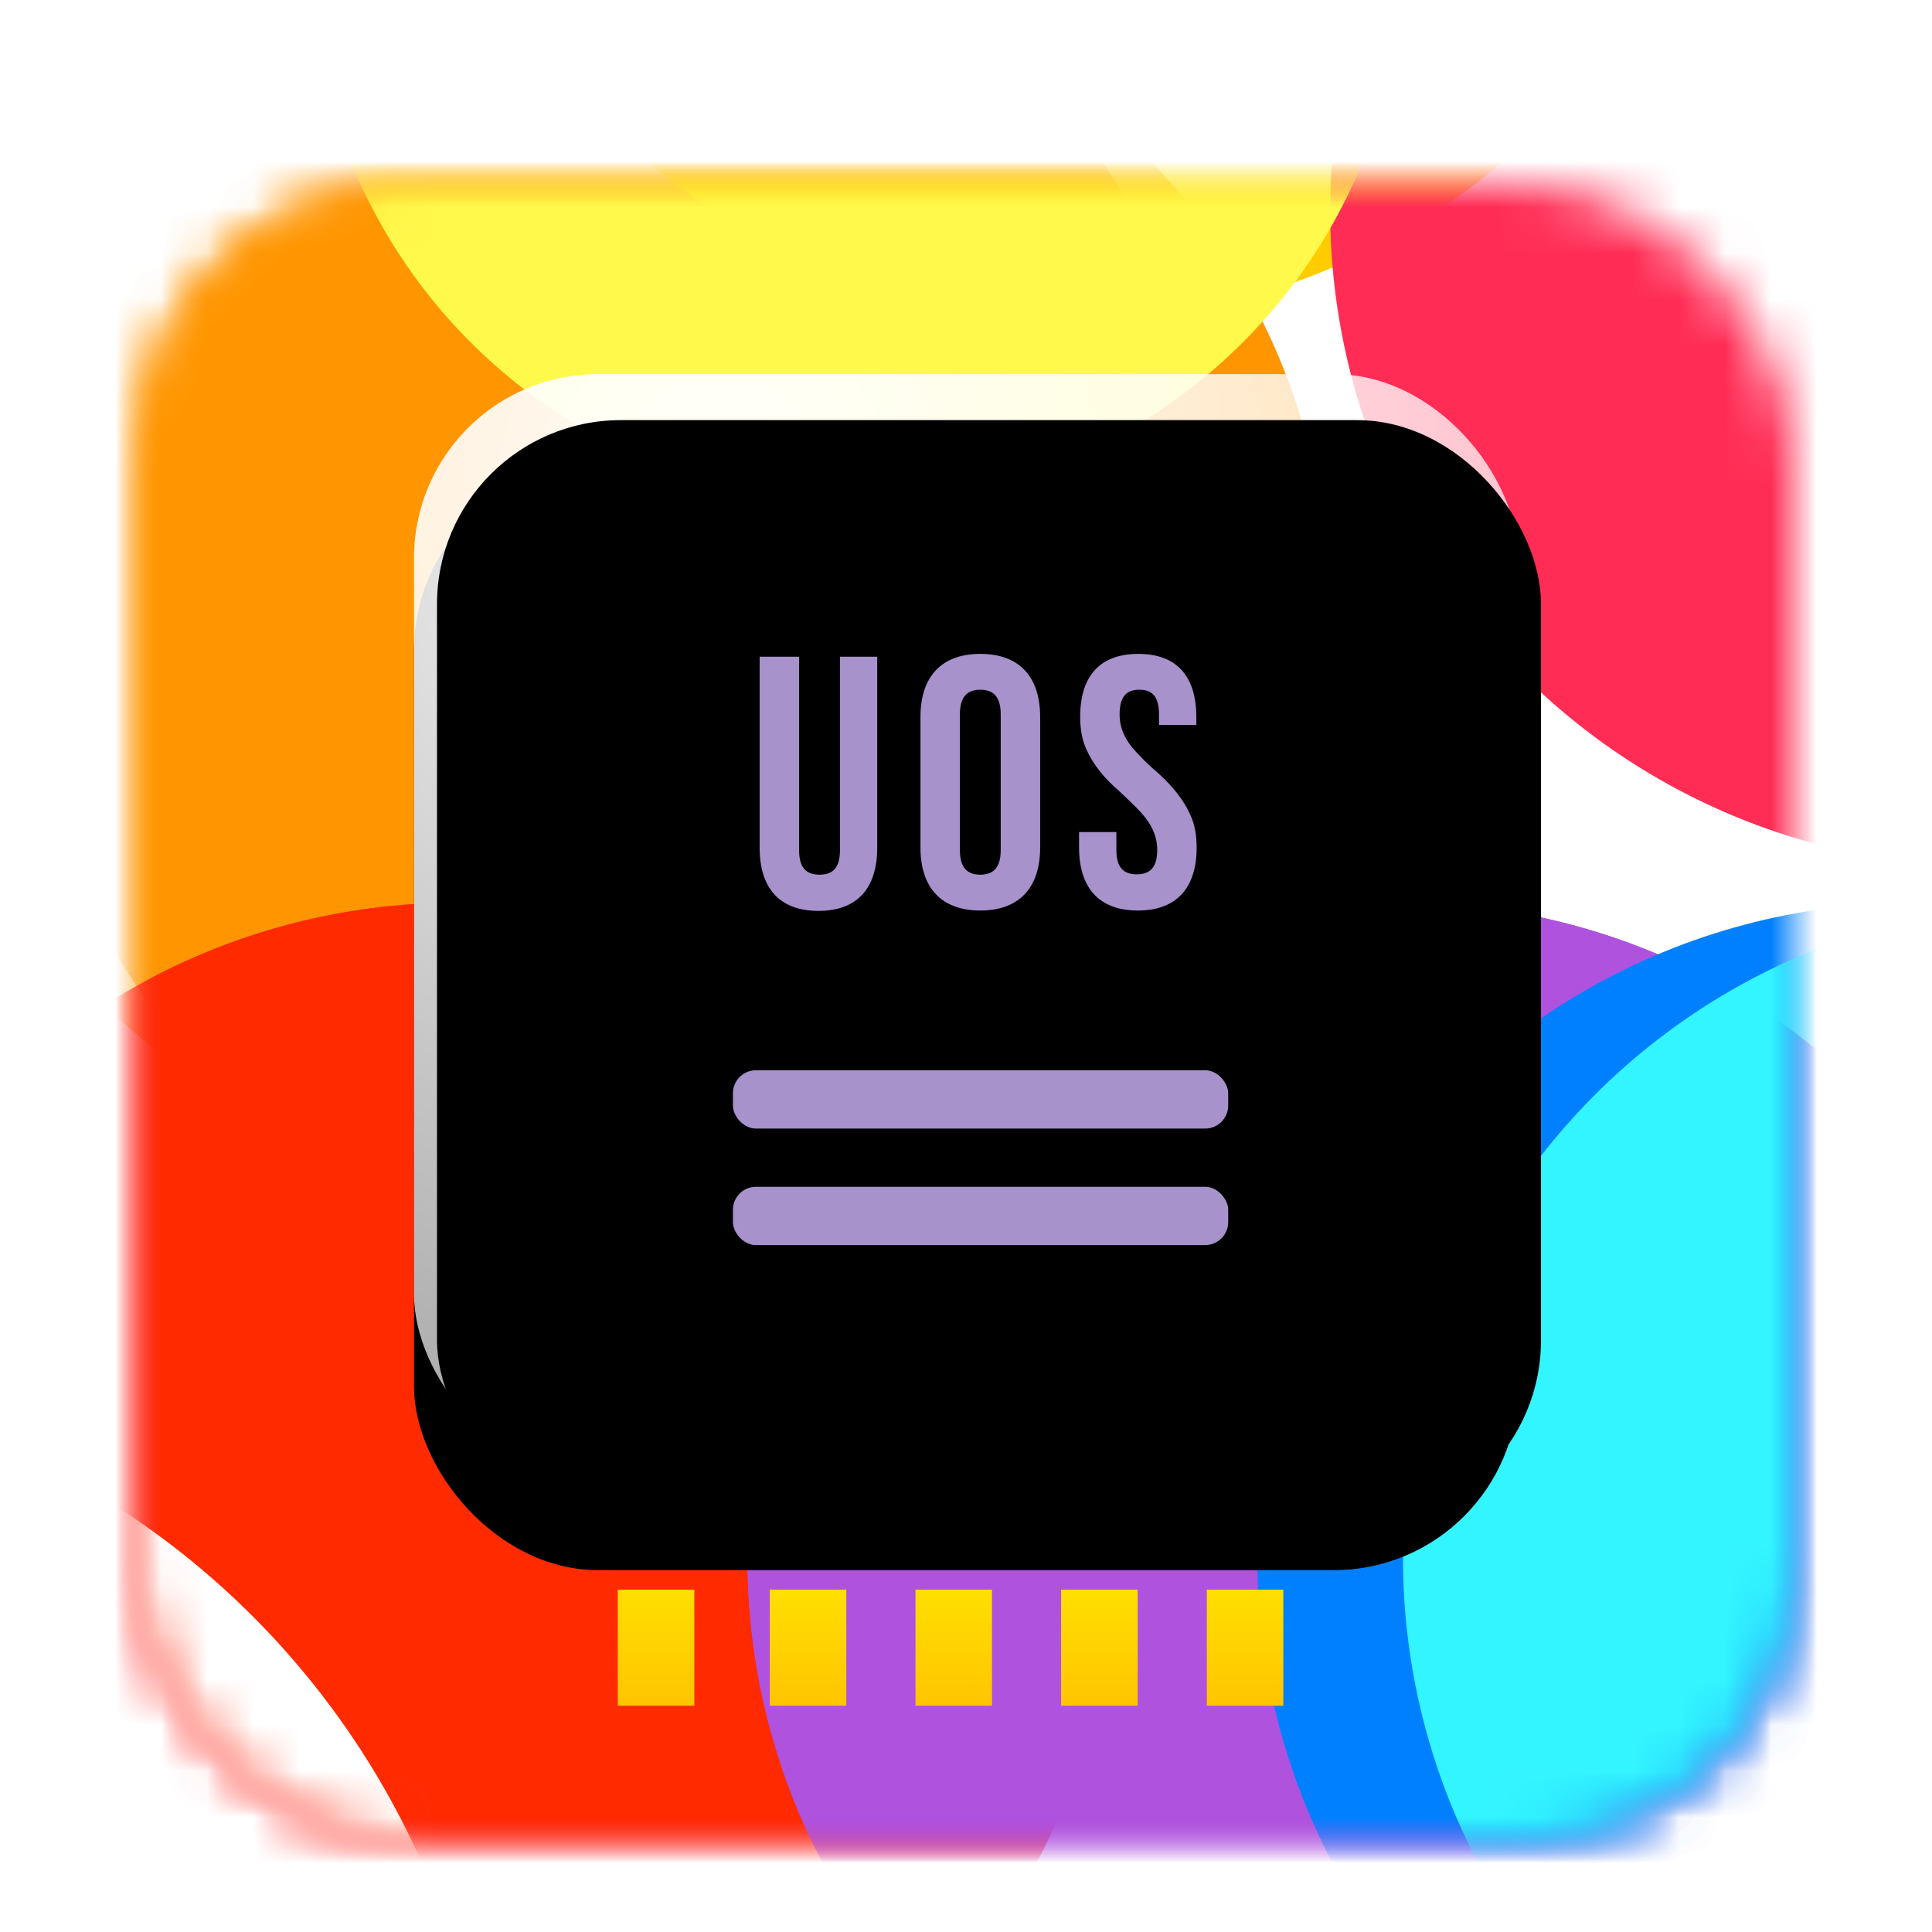 <?xml version="1.0" encoding="UTF-8"?>
<svg width="42px" height="42px" viewBox="0 0 42 42" version="1.1" xmlns="http://www.w3.org/2000/svg" xmlns:xlink="http://www.w3.org/1999/xlink">
    <title>dcc_nav_systeminfo_42px</title>
    <defs>
        <filter x="-18.1%" y="-18.1%" width="136.1%" height="136.1%" filterUnits="objectBoundingBox" id="filter-1">
            <feOffset dx="0" dy="1" in="SourceAlpha" result="shadowOffsetOuter1"></feOffset>
            <feGaussianBlur stdDeviation="1" in="shadowOffsetOuter1" result="shadowBlurOuter1"></feGaussianBlur>
            <feColorMatrix values="0 0 0 0 0   0 0 0 0 0   0 0 0 0 0  0 0 0 0.2 0" type="matrix" in="shadowBlurOuter1" result="shadowMatrixOuter1"></feColorMatrix>
            <feMerge>
                <feMergeNode in="shadowMatrixOuter1"></feMergeNode>
                <feMergeNode in="SourceGraphic"></feMergeNode>
            </feMerge>
        </filter>
        <rect id="path-2" x="0" y="0" width="36" height="36" rx="6"></rect>
        <filter x="-73.7%" y="-73.7%" width="247.4%" height="247.4%" filterUnits="objectBoundingBox" id="filter-4">
            <feGaussianBlur stdDeviation="7" in="SourceGraphic"></feGaussianBlur>
        </filter>
        <filter x="-73.7%" y="-73.7%" width="247.4%" height="247.4%" filterUnits="objectBoundingBox" id="filter-5">
            <feGaussianBlur stdDeviation="7" in="SourceGraphic"></feGaussianBlur>
        </filter>
        <filter x="-42.1%" y="-42.1%" width="184.2%" height="184.2%" filterUnits="objectBoundingBox" id="filter-6">
            <feGaussianBlur stdDeviation="4" in="SourceGraphic"></feGaussianBlur>
        </filter>
        <filter x="-73.7%" y="-73.7%" width="247.4%" height="247.4%" filterUnits="objectBoundingBox" id="filter-7">
            <feGaussianBlur stdDeviation="7" in="SourceGraphic"></feGaussianBlur>
        </filter>
        <filter x="-73.7%" y="-73.7%" width="247.4%" height="247.4%" filterUnits="objectBoundingBox" id="filter-8">
            <feGaussianBlur stdDeviation="7" in="SourceGraphic"></feGaussianBlur>
        </filter>
        <filter x="-73.7%" y="-73.7%" width="247.4%" height="247.4%" filterUnits="objectBoundingBox" id="filter-9">
            <feGaussianBlur stdDeviation="7" in="SourceGraphic"></feGaussianBlur>
        </filter>
        <filter x="-73.7%" y="-73.7%" width="247.4%" height="247.4%" filterUnits="objectBoundingBox" id="filter-10">
            <feGaussianBlur stdDeviation="7" in="SourceGraphic"></feGaussianBlur>
        </filter>
        <filter x="-73.7%" y="-73.7%" width="247.4%" height="247.4%" filterUnits="objectBoundingBox" id="filter-11">
            <feGaussianBlur stdDeviation="7" in="SourceGraphic"></feGaussianBlur>
        </filter>
        <filter x="-73.7%" y="-73.7%" width="247.4%" height="247.4%" filterUnits="objectBoundingBox" id="filter-12">
            <feGaussianBlur stdDeviation="7" in="SourceGraphic"></feGaussianBlur>
        </filter>
        <filter x="-73.7%" y="-73.7%" width="247.4%" height="247.4%" filterUnits="objectBoundingBox" id="filter-13">
            <feGaussianBlur stdDeviation="7" in="SourceGraphic"></feGaussianBlur>
        </filter>
        <filter x="-88.4%" y="-88.4%" width="276.8%" height="276.8%" filterUnits="objectBoundingBox" id="filter-14">
            <feGaussianBlur stdDeviation="7" in="SourceGraphic"></feGaussianBlur>
        </filter>
        <filter x="-67.4%" y="-67.4%" width="234.7%" height="234.7%" filterUnits="objectBoundingBox" id="filter-15">
            <feGaussianBlur stdDeviation="8" in="SourceGraphic"></feGaussianBlur>
        </filter>
        <radialGradient cx="27.705%" cy="10.68%" fx="27.705%" fy="10.68%" r="95.969%" id="radialGradient-16">
            <stop stop-color="#FFFFFF" stop-opacity="0.979" offset="0%"></stop>
            <stop stop-color="#FFFFFF" stop-opacity="0.643" offset="100%"></stop>
        </radialGradient>
        <rect id="path-17" x="6" y="4.133" width="24" height="24" rx="4"></rect>
        <filter x="-10.4%" y="-6.2%" width="120.8%" height="125.0%" filterUnits="objectBoundingBox" id="filter-18">
            <feOffset dx="0" dy="2" in="SourceAlpha" result="shadowOffsetOuter1"></feOffset>
            <feGaussianBlur stdDeviation="0.5" in="shadowOffsetOuter1" result="shadowBlurOuter1"></feGaussianBlur>
            <feComposite in="shadowBlurOuter1" in2="SourceAlpha" operator="out" result="shadowBlurOuter1"></feComposite>
            <feColorMatrix values="0 0 0 0 0   0 0 0 0 0   0 0 0 0 0  0 0 0 0.107 0" type="matrix" in="shadowBlurOuter1"></feColorMatrix>
        </filter>
        <filter x="-10.4%" y="-6.2%" width="120.8%" height="125.0%" filterUnits="objectBoundingBox" id="filter-19">
            <feGaussianBlur stdDeviation="1" in="SourceAlpha" result="shadowBlurInner1"></feGaussianBlur>
            <feOffset dx="0.5" dy="1" in="shadowBlurInner1" result="shadowOffsetInner1"></feOffset>
            <feComposite in="shadowOffsetInner1" in2="SourceAlpha" operator="arithmetic" k2="-1" k3="1" result="shadowInnerInner1"></feComposite>
            <feColorMatrix values="0 0 0 0 1   0 0 0 0 0.803   0 0 0 0 0.569  0 0 0 1 0" type="matrix" in="shadowInnerInner1" result="shadowMatrixInner1"></feColorMatrix>
            <feOffset dx="0" dy="-0.7" in="SourceAlpha" result="shadowOffsetInner2"></feOffset>
            <feComposite in="shadowOffsetInner2" in2="SourceAlpha" operator="arithmetic" k2="-1" k3="1" result="shadowInnerInner2"></feComposite>
            <feColorMatrix values="0 0 0 0 1   0 0 0 0 1   0 0 0 0 1  0 0 0 1 0" type="matrix" in="shadowInnerInner2" result="shadowMatrixInner2"></feColorMatrix>
            <feOffset dx="0" dy="0.7" in="SourceAlpha" result="shadowOffsetInner3"></feOffset>
            <feComposite in="shadowOffsetInner3" in2="SourceAlpha" operator="arithmetic" k2="-1" k3="1" result="shadowInnerInner3"></feComposite>
            <feColorMatrix values="0 0 0 0 1   0 0 0 0 1   0 0 0 0 1  0 0 0 0.675 0" type="matrix" in="shadowInnerInner3" result="shadowMatrixInner3"></feColorMatrix>
            <feMerge>
                <feMergeNode in="shadowMatrixInner1"></feMergeNode>
                <feMergeNode in="shadowMatrixInner2"></feMergeNode>
                <feMergeNode in="shadowMatrixInner3"></feMergeNode>
            </feMerge>
        </filter>
        <linearGradient x1="50%" y1="0%" x2="50%" y2="100%" id="linearGradient-20">
            <stop stop-color="#FFDF00" offset="0%"></stop>
            <stop stop-color="#FFC500" offset="100%"></stop>
        </linearGradient>
    </defs>
    <g id="dcc_nav_systeminfo_42px" stroke="none" stroke-width="1" fill="none" fill-rule="evenodd">
        <g id="编组-2" filter="url(#filter-1)" transform="translate(3, 3)">
            <g id="椭圆形">
                <mask id="mask-3" fill="white">
                    <use xlink:href="#path-2"></use>
                </mask>
                <use id="Mask" fill="#FFFFFF" xlink:href="#path-2"></use>
                <circle fill="#FF9500" filter="url(#filter-4)" mask="url(#mask-3)" cx="11.667" cy="9.292" r="14.25"></circle>
                <circle fill="#FF9500" filter="url(#filter-5)" mask="url(#mask-3)" cx="9.292" cy="7.708" r="14.25"></circle>
                <circle fill="#FFCC00" filter="url(#filter-6)" mask="url(#mask-3)" cx="20.375" cy="-11.292" r="14.25"></circle>
                <circle fill="#FF2D55" filter="url(#filter-7)" mask="url(#mask-3)" cx="6.917" cy="29.875" r="14.25"></circle>
                <circle fill="#FF2A00" filter="url(#filter-8)" mask="url(#mask-3)" cx="6.917" cy="29.875" r="14.25"></circle>
                <circle fill="#FF2D55" filter="url(#filter-9)" mask="url(#mask-3)" cx="40.167" cy="0.583" r="14.25"></circle>
                <circle fill="#AF52DE" filter="url(#filter-10)" mask="url(#mask-3)" cx="27.5" cy="29.875" r="14.25"></circle>
                <circle fill="#AF52DE" filter="url(#filter-11)" mask="url(#mask-3)" cx="27.5" cy="29.875" r="14.25"></circle>
                <circle fill="#0080FF" filter="url(#filter-12)" mask="url(#mask-3)" cx="38.583" cy="29.875" r="14.25"></circle>
                <circle fill="#33F5FF" filter="url(#filter-13)" mask="url(#mask-3)" cx="41.75" cy="29.875" r="14.25"></circle>
                <circle fill="#FFF94C" filter="url(#filter-14)" mask="url(#mask-3)" cx="15.625" cy="-4.958" r="11.875"></circle>
                <circle fill="#FFFFFF" filter="url(#filter-15)" mask="url(#mask-3)" cx="-10.104" cy="43.729" r="17.812"></circle>
            </g>
            <g id="蒙版" fill-rule="nonzero">
                <use fill="black" fill-opacity="1" filter="url(#filter-18)" xlink:href="#path-17"></use>
                <use fill="url(#radialGradient-16)" xlink:href="#path-17"></use>
                <use fill="black" fill-opacity="1" filter="url(#filter-19)" xlink:href="#path-17"></use>
            </g>
            <path d="M14.792,15.802 C15.634,15.802 16.07,15.311 16.07,14.43 L16.07,10.277 L15.26,10.277 L15.26,14.485 C15.26,14.882 15.088,15.015 14.816,15.015 C14.543,15.015 14.372,14.882 14.372,14.485 L14.372,10.277 L13.514,10.277 L13.514,14.43 C13.514,15.311 13.951,15.802 14.792,15.802 Z M18.311,15.794 C19.153,15.794 19.612,15.303 19.612,14.423 L19.612,11.586 C19.612,10.706 19.153,10.215 18.311,10.215 C17.47,10.215 17.01,10.706 17.01,11.586 L17.01,14.423 C17.01,15.303 17.47,15.794 18.311,15.794 Z M18.311,15.015 C18.038,15.015 17.867,14.875 17.867,14.477 L17.867,11.532 C17.867,11.134 18.038,10.994 18.311,10.994 C18.584,10.994 18.755,11.134 18.755,11.532 L18.755,14.477 C18.755,14.875 18.584,15.015 18.311,15.015 Z M21.736,15.794 C22.578,15.794 23.014,15.303 23.014,14.423 C23.014,14.165 22.975,13.94 22.89,13.745 C22.726,13.363 22.461,13.067 22.181,12.81 C22.032,12.685 21.9,12.56 21.775,12.428 C21.526,12.178 21.339,11.906 21.339,11.532 C21.339,11.134 21.495,10.994 21.768,10.994 C22.04,10.994 22.196,11.134 22.196,11.532 L22.196,11.758 L23.007,11.758 L23.007,11.586 C23.007,10.706 22.586,10.215 21.744,10.215 C20.903,10.215 20.482,10.706 20.482,11.586 C20.482,11.843 20.521,12.069 20.606,12.264 C20.77,12.646 21.035,12.942 21.323,13.191 C21.464,13.324 21.596,13.449 21.721,13.573 C21.97,13.83 22.157,14.103 22.157,14.477 C22.157,14.875 21.986,15.007 21.713,15.007 C21.44,15.007 21.269,14.875 21.269,14.477 L21.269,14.088 L20.458,14.088 L20.458,14.423 C20.458,15.303 20.895,15.794 21.736,15.794 Z" id="UOS" fill="#A792CB" fill-rule="nonzero"></path>
            <rect id="矩形" fill="#A792CB" x="12.933" y="19.267" width="10.767" height="1.267" rx="0.5"></rect>
            <rect id="矩形备份-5" fill="#A792CB" x="12.933" y="21.8" width="10.767" height="1.267" rx="0.5"></rect>
            <path d="M12.094,30.558 L12.094,33.081 L10.43,33.081 L10.43,30.558 L12.094,30.558 Z M15.398,30.558 L15.398,33.081 L13.735,33.081 L13.735,30.558 L15.398,30.558 Z M18.565,30.558 L18.565,33.081 L16.902,33.081 L16.902,30.558 L18.565,30.558 Z M21.732,30.558 L21.732,33.081 L20.068,33.081 L20.068,30.558 L21.732,30.558 Z M24.898,30.558 L24.898,33.081 L23.235,33.081 L23.235,30.558 L24.898,30.558 Z" id="形状结合" fill="url(#linearGradient-20)"></path>
        </g>
    </g>
</svg>